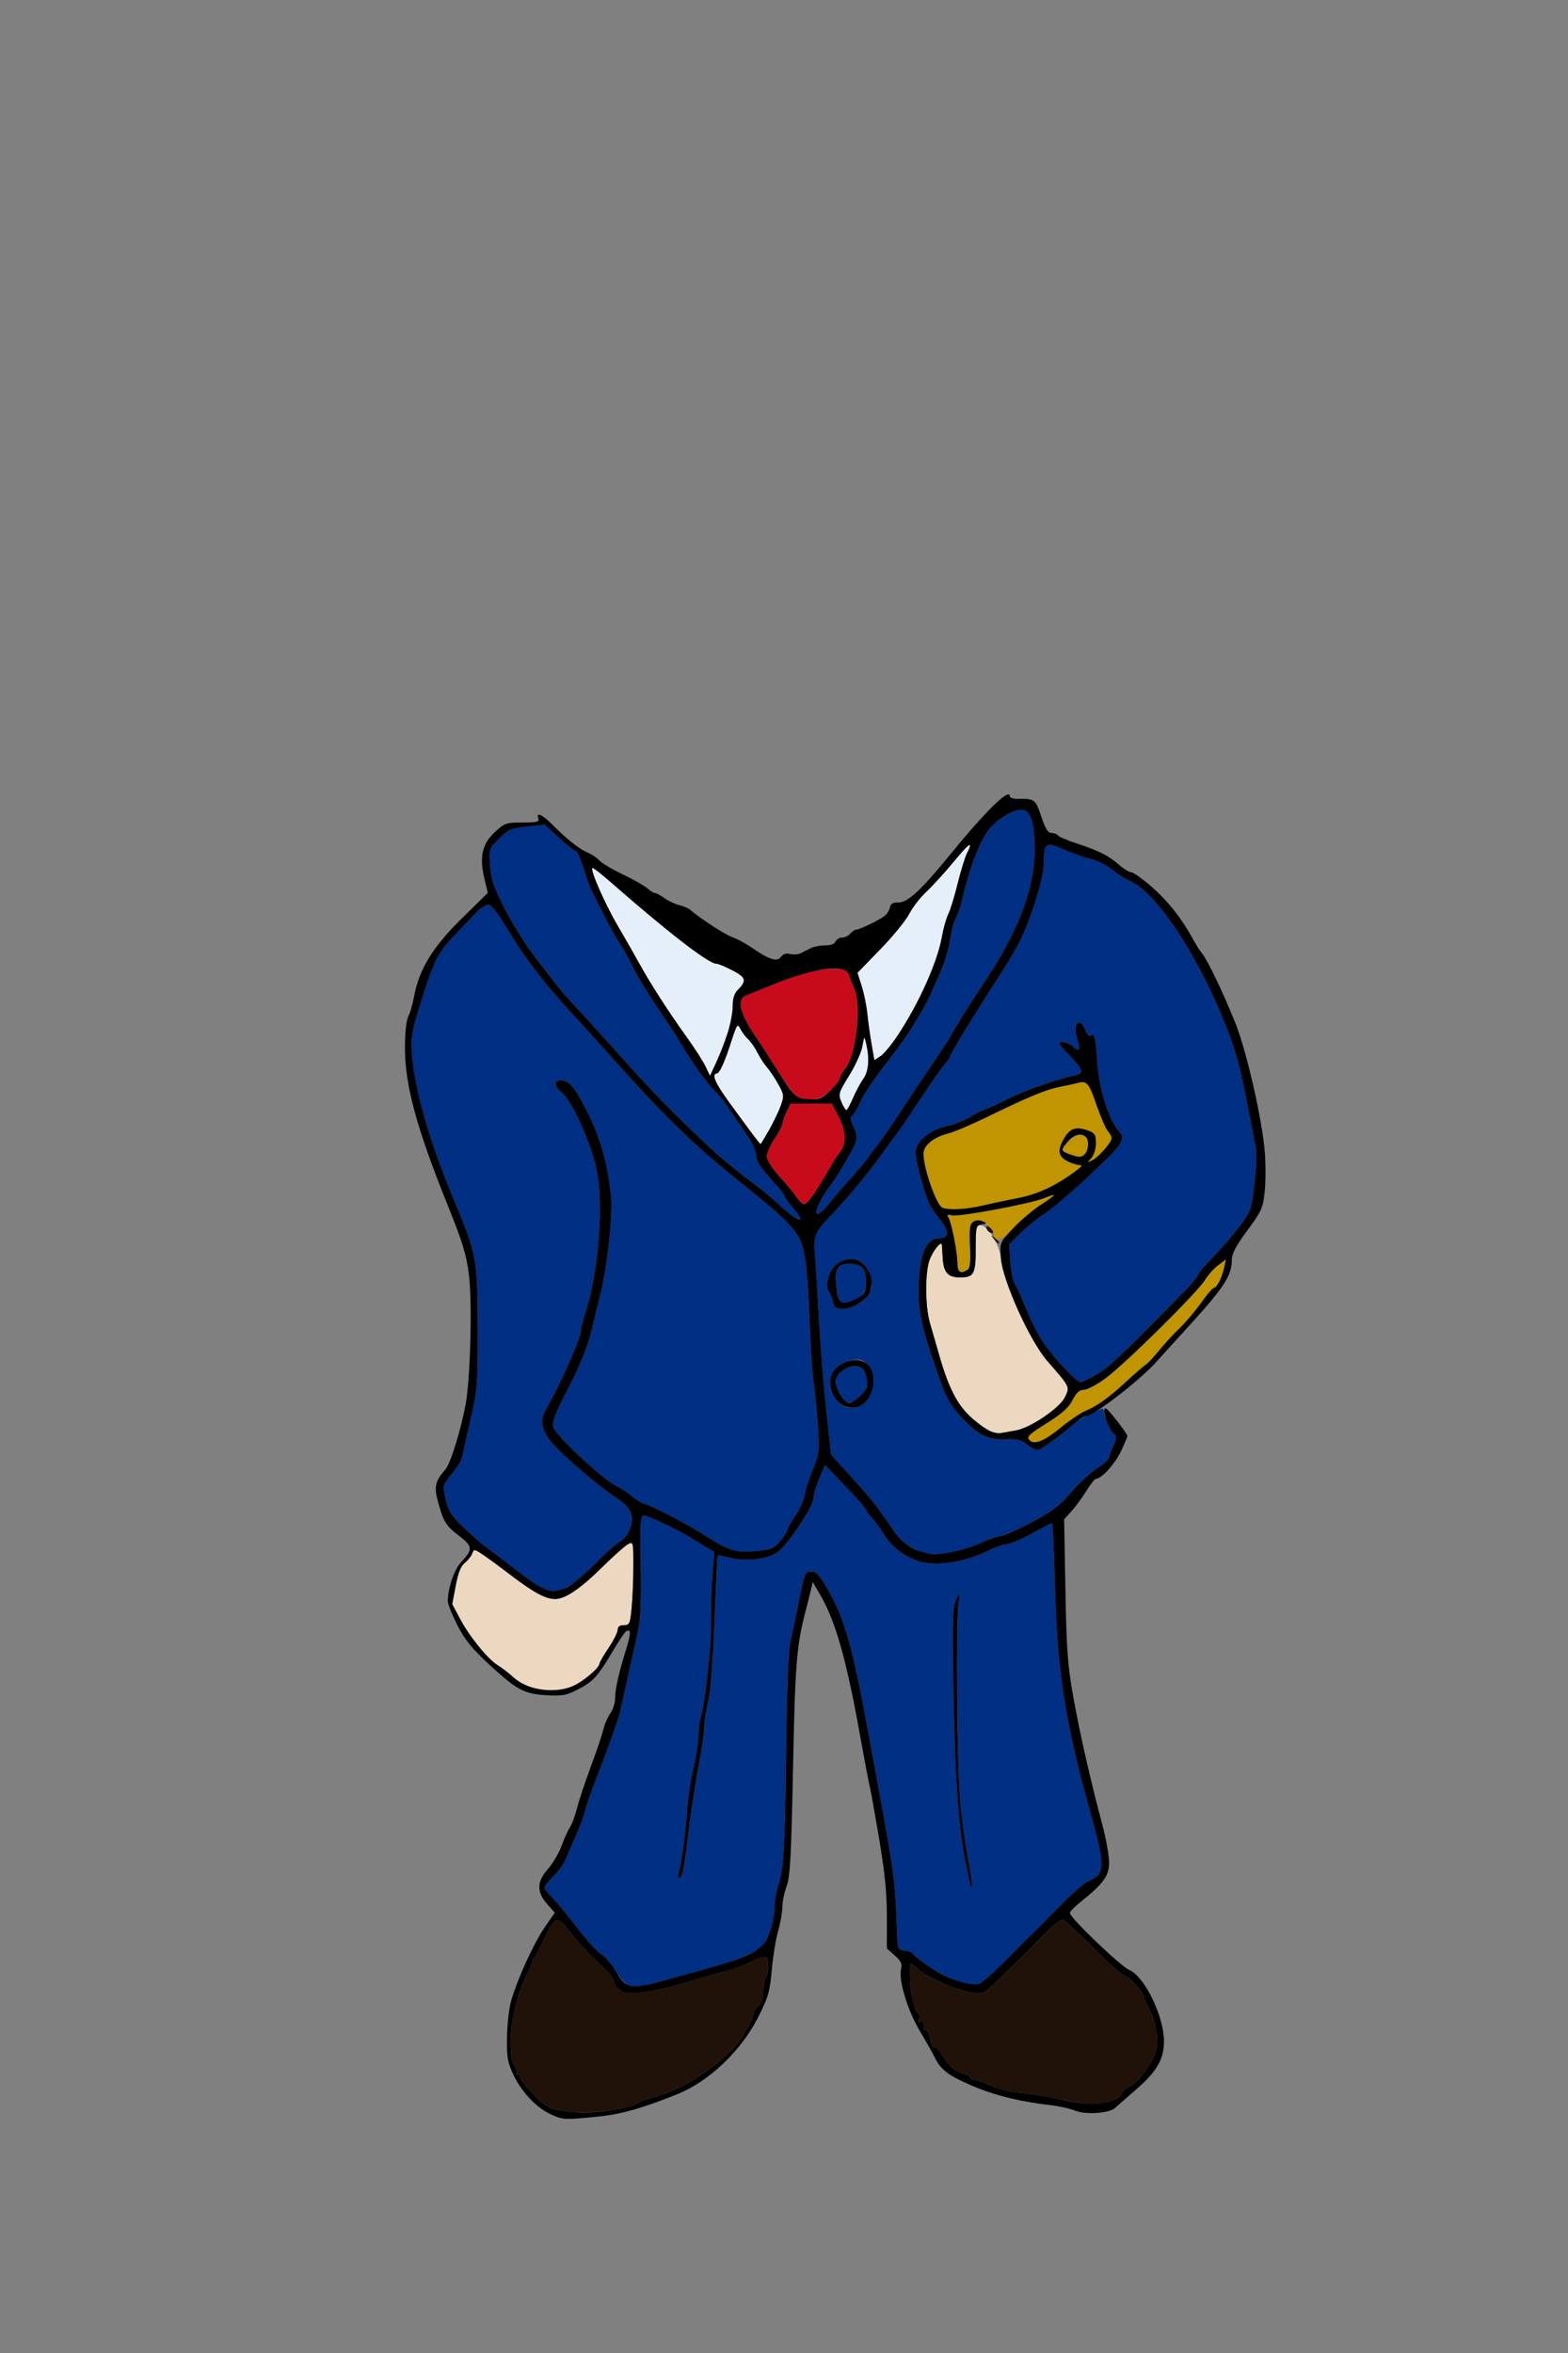 <?xml version="1.0" encoding="UTF-8" standalone="no"?>
<!-- Created with Inkscape (http://www.inkscape.org/) -->

<svg
   version="1.1"
   id="svg4220"
   width="192"
   height="288"
   viewBox="0 0 192 288"
   xmlns="http://www.w3.org/2000/svg"
   xmlns:svg="http://www.w3.org/2000/svg">
  <rect x="0" y="0" width="192" height="288" fill="#808080" stroke="none"/>
  <defs
     id="defs4224" />
  <g
     id="g4226"
     transform="translate(3.523,1.646)">
    <g
       id="g4230"
       transform="translate(2.354,2.708)">
      <path
         style="fill:#e5eff9;stroke-width:0.32"
         d="M 86.044,134.16 C 82.609,129.528 81.6,128.03 81.6,127.561 c 0,-0.286 0.121,-0.521 0.269,-0.521 0.359,0 0.951,-1.293 1.818,-3.972 0.686,-2.119 0.733,-2.179 1.125,-1.44 0.225,0.425 0.653,0.988 0.952,1.252 0.298,0.264 0.797,0.984 1.107,1.6 0.311,0.616 0.825,1.408 1.144,1.76 0.318,0.352 0.936,1.272 1.373,2.044 0.748,1.322 0.768,1.478 0.343,2.682 -0.393,1.115 -2.293,4.714 -2.487,4.714 -0.039,0 -0.578,-0.684 -1.198,-1.52 z m 11.104,-3.641 c -0.399,-0.948 -0.349,-1.118 0.952,-3.227 0.755,-1.225 1.482,-2.826 1.615,-3.559 0.242,-1.327 0.244,-1.329 0.466,-0.373 0.433,1.864 0.313,3.401 -0.337,4.314 -0.35,0.491 -0.92,1.557 -1.269,2.369 -0.348,0.812 -0.717,1.477 -0.82,1.477 -0.103,0 -0.376,-0.45 -0.608,-1.001 z m -16.637,-4.348 c -0.303,-0.636 -1.339,-2.249 -2.302,-3.584 -2.15,-2.982 -4.512,-6.647 -5.793,-8.987 -0.529,-0.968 -1.722,-3.056 -2.651,-4.64 -1.574,-2.685 -3.385,-6.808 -3.11,-7.082 0.067,-0.067 0.972,0.625 2.013,1.536 7.241,6.342 12.211,10.187 13.169,10.187 0.228,0 1.123,0.371 1.989,0.824 1.67,0.873 1.766,1.263 0.598,2.432 -0.386,0.386 -0.584,1.055 -0.584,1.972 0,1.5 -0.811,4.257 -2.019,6.864 l -0.758,1.636 z m 20.332,-2.745 c -0.189,-1.092 -0.424,-2.777 -0.523,-3.745 -0.099,-0.968 -0.41,-2.481 -0.69,-3.363 l -0.51,-1.603 2.795,-2.877 c 1.537,-1.582 3.125,-3.525 3.529,-4.317 0.404,-0.792 1.36,-2.027 2.125,-2.743 0.765,-0.717 2.243,-2.337 3.284,-3.601 1.939,-2.354 2.512,-2.735 1.69,-1.126 -0.256,0.5 -0.779,2.193 -1.162,3.761 -0.383,1.568 -0.893,3.23 -1.133,3.694 -0.24,0.463 -0.598,1.736 -0.796,2.828 -0.776,4.28 -5.353,13.17 -7.507,14.581 l -0.758,0.497 z"
         id="shirt" />
      <path
         style="fill:#ecd8c1;stroke-width:0.32"
         d="m 59.169,202.187 c -0.633,-0.169 -1.605,-0.722 -2.16,-1.229 -0.555,-0.507 -1.405,-1.163 -1.889,-1.457 -1.239,-0.753 -3.476,-3.487 -4.637,-5.667 l -0.984,-1.846 0.425,-2.254 c 0.296,-1.57 0.632,-2.418 1.107,-2.794 0.375,-0.297 0.783,-0.805 0.906,-1.129 0.218,-0.572 0.251,-0.572 1.14,0 0.504,0.324 2.123,1.509 3.599,2.634 2.772,2.112 4.26,2.915 5.406,2.915 1.235,0 3.048,-1.212 5.665,-3.788 1.434,-1.411 2.906,-2.726 3.27,-2.921 0.648,-0.347 0.662,-0.289 0.66,2.617 -0.001,1.634 -0.094,3.943 -0.206,5.131 -0.189,1.998 -0.261,2.16 -0.958,2.16 -0.507,0 -0.754,0.185 -0.754,0.564 0,0.31 -0.504,1.313 -1.12,2.227 -0.616,0.915 -1.12,1.785 -1.12,1.933 0,0.519 -2.091,2.262 -3.319,2.766 -1.361,0.559 -3.254,0.61 -5.032,0.136 z m 56.428,-31.262 c -0.397,-0.113 -1.462,-0.843 -2.366,-1.622 -1.814,-1.565 -2.899,-3.614 -4.078,-7.702 -0.381,-1.32 -0.904,-3.133 -1.163,-4.028 -0.563,-1.946 -0.615,-5.816 -0.102,-7.53 0.343,-1.143 1.529,-2.665 1.568,-2.012 0.01,0.159 0.054,0.89 0.1,1.624 0.108,1.747 0.643,2.345 2.098,2.345 1.732,0 1.945,-0.393 1.945,-3.584 0,-2.473 0.068,-2.815 0.56,-2.804 0.94,0.02 2.429,2.505 2.537,4.232 0.154,2.459 3.625,10.042 5.667,12.381 2.804,3.212 2.775,3.153 2.177,4.408 -0.644,1.351 -4.247,3.794 -6.043,4.098 -0.67,0.113 -1.434,0.249 -1.698,0.302 -0.264,0.053 -0.805,0.005 -1.203,-0.108 z"
         id="skin" />
      <path
         style="fill:#c19501;stroke-width:0.32"
         d="m 120.213,171.947 c -0.437,-0.437 -0.157,-0.716 2.194,-2.181 1.762,-1.098 2.579,-1.836 3.046,-2.753 0.461,-0.904 0.842,-1.253 1.369,-1.253 0.401,0 1.586,-0.623 2.633,-1.386 2.35,-1.71 11.278,-10.523 12.216,-12.059 0.378,-0.619 1.111,-1.438 1.63,-1.822 l 0.943,-0.697 -0.232,1.029 c -0.281,1.248 -0.899,2.454 -1.257,2.454 -0.144,0 -0.85,0.828 -1.568,1.84 -0.718,1.012 -1.91,2.416 -2.649,3.12 -0.738,0.704 -1.864,1.928 -2.5,2.72 -0.637,0.792 -1.374,1.574 -1.638,1.738 -0.264,0.164 -1.272,1.034 -2.24,1.933 -2.194,2.039 -3.688,3.122 -5.082,3.685 -0.595,0.24 -2.018,1.203 -3.161,2.14 -1.895,1.553 -3.14,2.054 -3.704,1.49 z M 111.349,150.16 c -0.013,-1.371 -0.72,-4.891 -1.109,-5.52 -0.195,-0.316 -0.083,-0.375 0.45,-0.235 0.843,0.221 9.716,-1.445 11.363,-2.133 0.63,-0.263 1.146,-0.419 1.146,-0.345 0,0.074 -0.756,0.62 -1.68,1.215 -0.924,0.595 -2.379,1.833 -3.233,2.751 -1.472,1.583 -2.447,1.939 -2.447,0.893 0,-0.579 -1.353,-1.826 -1.981,-1.826 -1.014,0 -1.259,0.804 -1.027,3.364 0.176,1.941 0.129,2.52 -0.224,2.743 -0.891,0.564 -1.247,0.308 -1.258,-0.907 z m -1.826,-6.691 c -0.737,-0.298 -2.323,-4.815 -2.323,-6.615 0,-1.006 1.225,-2.014 3.002,-2.47 0.725,-0.186 2.758,-1.039 4.518,-1.895 5.473,-2.663 7.487,-3.491 9.313,-3.828 0.97,-0.179 1.901,-0.411 2.069,-0.514 0.729,-0.451 1.516,0.247 1.919,1.702 0.525,1.897 1.501,4.144 1.909,4.396 0.171,0.106 0.311,0.389 0.311,0.629 0,0.572 -1.482,2.322 -2.355,2.779 -0.663,0.348 -0.667,0.339 -0.125,-0.272 0.318,-0.359 0.56,-1.142 0.56,-1.814 0,-0.975 -0.144,-1.238 -0.821,-1.495 -1.517,-0.577 -2.285,-0.38 -2.993,0.766 -0.932,1.509 -0.854,2.329 0.278,2.914 0.519,0.269 1.187,0.488 1.483,0.488 0.424,0 0.376,0.125 -0.224,0.585 -2.402,1.839 -4.777,2.978 -7.183,3.444 -1.397,0.27 -3.413,0.699 -4.481,0.952 -1.91,0.453 -4.077,0.564 -4.857,0.249 z m 15.609,-6.544 c -1.157,-0.462 -1.166,-0.527 -0.214,-1.521 1.135,-1.185 2.442,-1.052 2.442,0.249 0,0.888 -0.518,1.642 -1.104,1.606 -0.185,-0.011 -0.691,-0.162 -1.124,-0.335 z"
         id="file" />
      <path
         style="fill:#c80b1b;stroke-width:0.32"
         d="m 91.698,142.223 c -0.295,-0.449 -1.247,-1.603 -2.117,-2.563 -0.907,-1.002 -1.581,-2.052 -1.58,-2.463 6.4e-4,-0.394 0.432,-1.365 0.959,-2.157 0.526,-0.792 0.958,-1.615 0.959,-1.829 6.4e-4,-0.214 0.227,-0.862 0.502,-1.44 L 90.922,130.72 h 2.535 2.535 l 0.804,1.55 c 0.974,1.876 1.025,3.364 0.154,4.471 -0.358,0.455 -0.827,1.158 -1.041,1.563 -1.147,2.161 -2.929,4.736 -3.277,4.736 -0.219,0 -0.639,-0.368 -0.933,-0.817 z M 91.84,130.032 c -0.264,-0.074 -1.344,-1.506 -2.4,-3.183 -1.056,-1.677 -2.238,-3.508 -2.627,-4.069 -2.13,-3.071 -2.555,-4.822 -1.293,-5.315 0.396,-0.155 1.8,-0.721 3.12,-1.258 3.421,-1.393 5.627,-1.967 7.557,-1.967 1.468,0 1.707,0.091 1.887,0.72 0.114,0.396 0.422,1.196 0.685,1.778 0.863,1.91 0.21,7.887 -1.045,9.56 -0.42,0.56 -0.764,1.167 -0.764,1.349 0,0.182 -0.509,0.839 -1.131,1.461 -1.111,1.111 -2.315,1.39 -3.989,0.922 z"
         id="tie" />
      <path
         style="fill:#002f83;stroke-width:0.32"
         d="m 71.149,238.698 c -0.364,-0.135 -1.114,-0.98 -1.667,-1.879 -0.553,-0.899 -1.329,-1.785 -1.724,-1.97 C 67.363,234.665 66.032,233.199 64.8,231.593 c -1.232,-1.606 -2.636,-3.304 -3.12,-3.772 -0.484,-0.468 -0.88,-0.987 -0.88,-1.153 0,-0.166 0.494,-0.782 1.099,-1.367 0.604,-0.586 1.278,-1.514 1.496,-2.063 0.219,-0.549 0.783,-1.862 1.253,-2.918 0.471,-1.056 0.956,-2.352 1.079,-2.88 0.123,-0.528 0.499,-1.68 0.837,-2.56 2.263,-5.901 3.301,-8.805 3.544,-9.92 0.662,-3.03 1.658,-7.514 2.099,-9.44 0.356,-1.556 0.45,-3.633 0.374,-8.24 -0.087,-5.314 -0.035,-6.16 0.38,-6.16 0.455,3.1e-4 4.233,1.788 5.587,2.644 0.345,0.218 1.174,0.723 1.842,1.122 l 1.215,0.726 -0.239,2.954 c -0.131,1.625 -0.202,4.034 -0.156,5.354 0.087,2.528 -0.751,10.474 -1.242,11.764 -0.158,0.417 -0.288,1.407 -0.288,2.2 0,0.793 -0.277,2.62 -0.616,4.059 -0.339,1.439 -0.695,3.769 -0.793,5.177 -0.198,2.868 -0.642,6.249 -1.005,7.648 -0.159,0.613 -0.128,0.858 0.091,0.723 0.371,-0.23 0.496,-0.912 1.203,-6.611 0.273,-2.2 0.781,-5.424 1.128,-7.165 0.347,-1.741 0.637,-3.757 0.643,-4.48 0.006,-0.723 0.228,-2.179 0.493,-3.235 0.305,-1.218 0.592,-4.834 0.783,-9.888 0.166,-4.382 0.35,-8.016 0.408,-8.075 0.059,-0.059 0.6,0.035 1.203,0.208 1.986,0.57 4.75,0.317 6.031,-0.551 1.326,-0.899 4.495,-5.651 4.504,-6.755 0.004,-0.407 0.319,-1.467 0.701,-2.355 l 0.695,-1.615 2.505,2.608 c 1.378,1.435 2.505,2.712 2.505,2.839 0,0.127 0.329,0.589 0.731,1.027 0.402,0.438 1.058,1.331 1.459,1.985 1.033,1.685 2.822,2.978 4.752,3.434 2.034,0.481 5.437,-0.115 7.997,-1.401 0.899,-0.452 1.945,-0.821 2.324,-0.821 0.379,0 1.738,-0.576 3.021,-1.28 1.283,-0.704 2.406,-1.28 2.497,-1.28 0.091,0 0.25,3.276 0.354,7.28 0.279,10.749 1.243,17.018 4.296,27.92 1.924,6.871 1.903,7.757 -0.2,8.628 -0.495,0.205 -2.048,1.552 -3.451,2.992 -1.403,1.441 -2.783,2.836 -3.065,3.1 -0.283,0.264 -1.816,1.795 -3.407,3.401 -1.591,1.607 -3.167,2.993 -3.501,3.08 -0.764,0.2 -3.054,-0.397 -4.524,-1.18 -1.232,-0.656 -3.24,-2.091 -3.571,-2.551 -0.116,-0.161 -0.548,-0.318 -0.96,-0.348 -0.412,-0.03 -0.767,-0.223 -0.789,-0.429 -0.022,-0.205 -0.058,-0.457 -0.08,-0.558 -0.022,-0.102 -0.102,-1.795 -0.177,-3.763 -0.14,-3.668 -0.437,-5.755 -2.125,-14.932 -0.534,-2.904 -1.103,-6 -1.264,-6.88 C 98.534,197.262 97.595,193.913 95.567,190.34 94.49,188.44 94.094,188 93.463,188 c -0.735,0 -0.818,0.201 -1.52,3.68 -0.409,2.024 -0.896,4.347 -1.082,5.161 -0.188,0.821 -0.398,6.454 -0.472,12.64 -0.145,12.254 -0.301,14.96 -0.976,17.01 -0.249,0.754 -0.452,1.921 -0.452,2.592 0,1.236 -0.393,2.778 -1.057,4.147 -0.454,0.936 -2.793,2.14 -5.779,2.976 -9.347,2.616 -10.146,2.798 -10.975,2.491 z m 41.507,-15.528 c -0.346,-1.744 -0.79,-5.042 -0.985,-7.33 -0.377,-4.412 -0.511,-21.841 -0.184,-24 l 0.194,-1.28 -0.489,0.96 c -0.422,0.828 -0.463,2.433 -0.299,11.68 0.189,10.624 0.642,16.638 1.581,20.96 0.268,1.232 0.487,2.3 0.487,2.373 0,0.073 0.073,0.06 0.163,-0.03 0.09,-0.09 -0.12,-1.59 -0.467,-3.333 z M 60.606,190.087 c -0.371,-0.15 -1.856,-1.185 -3.3,-2.3 -1.444,-1.115 -3.085,-2.358 -3.646,-2.761 -0.561,-0.404 -1.819,-1.501 -2.795,-2.438 -1.469,-1.41 -1.843,-1.998 -2.168,-3.403 -0.382,-1.654 -0.368,-1.729 0.516,-2.842 1.259,-1.584 1.421,-1.894 1.682,-3.198 0.126,-0.63 0.568,-2.585 0.982,-4.345 0.68,-2.887 0.752,-3.92 0.739,-10.56 -0.016,-8.444 -0.142,-9.139 -2.769,-15.36 -2.993,-7.088 -4.971,-13.869 -5.273,-18.08 -0.15,-2.089 -0.039,-2.835 0.858,-5.76 0.567,-1.848 1.154,-3.648 1.304,-4 0.151,-0.352 0.487,-1.175 0.748,-1.83 0.261,-0.654 1.167,-1.905 2.014,-2.78 0.847,-0.874 2.069,-2.164 2.716,-2.865 0.677,-0.735 1.418,-1.24 1.747,-1.192 0.341,0.05 1.318,1.341 2.418,3.194 1.924,3.24 4.484,6.573 7.77,10.113 1.062,1.144 3.082,3.376 4.49,4.96 6.241,7.024 10.449,11.154 15.418,15.134 7.581,6.072 8.123,6.705 8.692,10.146 0.174,1.056 0.408,4.475 0.52,7.598 0.111,3.123 0.337,6.501 0.5,7.508 0.164,1.007 0.394,3.313 0.511,5.124 0.198,3.067 0.156,3.431 -0.608,5.292 -0.452,1.099 -0.908,2.522 -1.015,3.161 -0.106,0.64 -0.62,1.792 -1.14,2.56 -0.521,0.768 -0.953,1.541 -0.961,1.717 -0.008,0.176 -0.407,0.791 -0.886,1.366 -0.779,0.936 -1.098,1.067 -3.017,1.245 -2.481,0.23 -3.233,-0.008 -6.399,-2.022 -2.195,-1.397 -6.041,-3.39 -7.327,-3.799 -0.396,-0.126 -1.018,-0.511 -1.384,-0.857 -0.366,-0.346 -1.241,-0.924 -1.945,-1.285 -1.791,-0.918 -7.483,-6.23 -7.73,-7.213 -0.151,-0.603 0.204,-1.589 1.398,-3.882 1.918,-3.683 2.868,-6.039 3.451,-8.558 0.239,-1.031 0.653,-2.739 0.921,-3.795 0.805,-3.177 1.541,-9.752 1.324,-11.84 -0.488,-4.702 -1.444,-7.822 -3.621,-11.821 -0.913,-1.677 -1.426,-2.278 -2.095,-2.457 -1.255,-0.336 -1.489,0.493 -0.385,1.362 1.307,1.028 3.71,6.381 4.362,9.716 0.805,4.12 0.193,12.084 -1.293,16.827 -0.354,1.129 -0.646,2.269 -0.649,2.533 -0.011,0.973 -2.664,6.975 -4.322,9.774 -0.852,1.439 -0.462,2.879 1.252,4.626 1.967,2.005 5.487,4.954 7.371,6.174 1.848,1.197 2.307,2.304 1.629,3.927 -0.241,0.576 -0.774,1.224 -1.185,1.44 -0.411,0.216 -1.808,1.466 -3.105,2.778 -2.95,2.984 -4.488,3.707 -6.317,2.968 z M 107.2,185.696 c -1.853,-0.67 -2.762,-1.35 -3.731,-2.791 -1.92,-2.854 -2.595,-3.711 -5.123,-6.494 l -2.475,-2.726 -0.578,-5.322 C 94.976,165.435 94.562,160.232 94.374,156.8 c -0.188,-3.432 -0.403,-6.888 -0.477,-7.68 -0.193,-2.066 0.01,-2.626 1.539,-4.245 2.423,-2.566 4.526,-5.063 6.228,-7.395 0.915,-1.254 2.037,-2.784 2.493,-3.4 0.456,-0.616 1.776,-2.56 2.932,-4.32 1.157,-1.76 2.375,-3.497 2.707,-3.861 0.332,-0.363 0.604,-0.748 0.604,-0.854 0,-0.284 3.295,-5.698 5.603,-9.205 1.1,-1.672 2.399,-3.832 2.887,-4.8 1.481,-2.939 3.029,-7.891 3.035,-9.704 0.008,-2.557 0.239,-2.721 2.448,-1.73 1.027,0.46 2.494,0.977 3.26,1.149 0.767,0.172 1.956,0.764 2.643,1.317 0.687,0.552 1.716,1.206 2.286,1.453 2.979,1.29 7.734,8.273 11.122,16.336 1.586,3.775 2.251,6.077 3.183,11.02 0.381,2.024 0.819,4.256 0.972,4.96 0.175,0.802 0.134,2.535 -0.11,4.64 -0.382,3.307 -0.413,3.393 -1.978,5.44 -0.874,1.144 -2.346,2.839 -3.271,3.767 -0.925,0.928 -1.681,1.831 -1.681,2.008 0,0.177 -0.828,1.164 -1.84,2.194 -7.566,7.7 -9.068,9.123 -10.519,9.963 -0.901,0.522 -1.805,0.949 -2.007,0.949 -0.52,0 -3.384,-3.055 -4.651,-4.96 -0.585,-0.88 -1.522,-2.747 -2.081,-4.149 -0.56,-1.402 -1.173,-2.736 -1.363,-2.965 -0.19,-0.229 -0.416,-1.399 -0.502,-2.6 l -0.156,-2.184 1.399,-1.388 c 0.77,-0.763 2.047,-1.795 2.839,-2.293 1.374,-0.864 5.206,-4.259 8.201,-7.267 1.371,-1.377 1.687,-2.165 1.109,-2.772 -1.337,-1.403 -2.554,-5.252 -2.776,-8.784 -0.173,-2.748 -0.318,-3.321 -0.772,-3.041 -0.178,0.11 -0.458,-0.155 -0.623,-0.589 -0.719,-1.89 -1.646,-0.992 -1.035,1.002 0.422,1.375 0.269,1.641 -0.528,0.919 -0.554,-0.501 -1.657,-0.738 -1.657,-0.356 0,0.097 0.518,0.709 1.151,1.36 1.766,1.817 1.914,2.249 0.856,2.494 -2.851,0.66 -6.799,2.083 -8.887,3.202 -0.704,0.377 -1.64,0.798 -2.08,0.934 -0.44,0.136 -1.339,0.588 -1.998,1.004 -0.659,0.416 -1.931,0.913 -2.825,1.105 -2.082,0.447 -3.816,1.898 -3.816,3.195 0,1.249 1.236,5.678 1.865,6.681 0.279,0.445 0.838,1.217 1.241,1.714 1.051,1.295 0.974,2.135 -0.195,2.135 -1.527,0 -2.349,1.735 -2.523,5.321 -0.157,3.235 0.216,5.162 2.009,10.387 1.341,3.908 1.714,4.608 3.415,6.404 1.891,1.997 3.13,2.59 5.212,2.494 1.331,-0.062 1.88,0.07 2.577,0.618 0.487,0.383 1.071,0.696 1.298,0.696 0.419,0 2.844,-1.72 4.301,-3.05 0.44,-0.402 1.376,-0.988 2.08,-1.303 0.704,-0.315 1.388,-0.628 1.52,-0.696 0.132,-0.068 0.24,0.112 0.24,0.399 0,0.629 0.919,2.487 1.375,2.781 0.211,0.136 0.138,0.606 -0.205,1.328 -0.292,0.615 -0.531,1.271 -0.531,1.457 0,0.186 -0.684,0.794 -1.52,1.349 -0.836,0.555 -2.272,1.893 -3.19,2.973 -1.348,1.584 -2.284,2.286 -4.856,3.643 -1.752,0.924 -3.48,1.68 -3.84,1.68 -0.36,0 -1.229,0.3 -1.932,0.666 -2.215,1.154 -6.006,1.848 -7.382,1.35 z M 99.993,167.28 c 1.515,-1.316 1.388,-4.215 -0.222,-5.077 -0.904,-0.484 -2.943,0.273 -3.563,1.323 -0.749,1.268 -0.656,2.276 0.319,3.453 1.025,1.237 2.265,1.345 3.467,0.302 z m -2.832,-0.64 c -0.902,-1.431 -0.945,-2.167 -0.175,-2.987 0.709,-0.754 2.012,-1.007 2.724,-0.528 0.192,0.129 0.443,0.715 0.557,1.302 0.175,0.901 0.063,1.212 -0.725,2 -1.12,1.12 -1.773,1.178 -2.381,0.213 z m 2.183,-11.473 c 1.698,-1.002 2.019,-2.758 0.814,-4.45 -0.831,-1.167 -2.362,-1.295 -3.623,-0.303 -0.902,0.709 -1.448,2.619 -0.935,3.27 0.172,0.218 0.407,0.792 0.522,1.276 0.17,0.711 0.389,0.88 1.146,0.88 0.515,0 1.449,-0.303 2.076,-0.673 z m -2.537,-0.586 c -0.117,-0.37 -0.265,-1.309 -0.329,-2.086 -0.136,-1.668 0.377,-2.264 1.853,-2.152 1.421,0.108 1.829,0.592 1.829,2.168 0,1.497 -0.551,2.106 -2.29,2.534 -0.684,0.168 -0.892,0.077 -1.063,-0.464 z m -6.834,-11.09 c -1.109,-1.003 -2.428,-2.127 -2.933,-2.498 -1.91,-1.403 -4.361,-3.371 -5.44,-4.367 -4.526,-4.18 -7.889,-7.62 -12.167,-12.445 -1.316,-1.485 -3.295,-3.662 -4.398,-4.84 -1.103,-1.177 -2.399,-2.657 -2.88,-3.288 -0.481,-0.631 -1.706,-2.226 -2.721,-3.545 -1.016,-1.319 -2.594,-3.861 -3.507,-5.65 -1.369,-2.681 -1.684,-3.612 -1.791,-5.296 -0.128,-2.013 -0.112,-2.061 1.107,-3.278 1.112,-1.11 1.457,-1.258 3.404,-1.466 l 2.167,-0.231 1.779,1.626 c 0.979,0.894 1.906,1.626 2.061,1.626 0.155,0 0.567,0.925 0.916,2.056 0.349,1.131 0.771,2.319 0.938,2.64 0.167,0.321 0.841,1.664 1.497,2.984 0.657,1.32 1.598,3.004 2.092,3.742 0.494,0.738 1.179,1.977 1.522,2.753 0.343,0.776 1.683,2.98 2.978,4.898 1.295,1.918 2.512,3.775 2.706,4.127 1.002,1.824 3.381,5.218 4.15,5.92 0.482,0.44 1.357,1.52 1.945,2.4 0.588,0.88 1.574,2.32 2.192,3.2 0.617,0.88 1.125,1.991 1.127,2.469 0.004,0.801 0.536,1.566 2.805,4.04 0.396,0.432 0.72,0.903 0.72,1.047 0,0.144 0.445,0.769 0.988,1.388 1.683,1.916 0.866,1.908 -1.256,-0.012 z m 4.108,0.509 c 0,-0.486 0.922,-2.266 1.575,-3.04 0.75,-0.889 2.816,-4.364 3.208,-5.394 0.248,-0.653 0.198,-1.118 -0.217,-1.988 -0.394,-0.826 -0.441,-1.198 -0.173,-1.363 0.202,-0.125 0.657,-0.902 1.011,-1.726 0.353,-0.824 1.7,-2.837 2.992,-4.474 1.292,-1.636 2.779,-3.695 3.304,-4.575 0.525,-0.88 1.135,-1.888 1.355,-2.24 0.22,-0.352 0.622,-1.144 0.894,-1.76 0.272,-0.616 0.753,-1.696 1.07,-2.4 0.765,-1.701 1.213,-3.211 1.472,-4.96 0.117,-0.792 0.394,-1.728 0.614,-2.08 0.221,-0.352 0.582,-1.432 0.804,-2.4 0.905,-3.958 2.315,-7.502 3.468,-8.709 1.294,-1.357 2.982,-2.259 3.949,-2.111 1.026,0.157 1.52,2.09 1.405,5.494 -0.152,4.474 -2.134,9.563 -5.967,15.318 -2.017,3.028 -4.183,6.49 -4.385,7.007 -0.057,0.146 -0.821,1.314 -1.697,2.594 -0.876,1.28 -2.301,3.408 -3.167,4.728 -1.944,2.964 -3.566,5.334 -4.003,5.85 -0.182,0.215 -0.678,0.884 -1.103,1.488 -0.425,0.604 -1.483,1.861 -2.351,2.794 -0.868,0.932 -1.922,2.162 -2.343,2.733 -0.855,1.159 -1.712,1.768 -1.712,1.216 z"
         id="suit" />
      <path
         style="fill:#201209;stroke-width:0.32"
         d="m 63.184,254.062 c -0.695,-0.098 -1.622,-0.373 -2.06,-0.612 -0.938,-0.512 -3.4,-3.198 -3.284,-3.584 0.044,-0.147 -0.088,-0.267 -0.293,-0.267 -0.205,0 -0.282,-0.091 -0.171,-0.202 0.111,-0.111 -0.009,-0.503 -0.267,-0.871 -0.992,-1.416 -0.378,-7.181 1.088,-10.214 0.53,-1.096 1.008,-2.209 1.063,-2.473 0.055,-0.264 0.187,-0.552 0.294,-0.64 0.107,-0.088 0.508,-0.808 0.89,-1.6 1.787,-3.7 1.768,-3.694 3.715,-1.221 0.704,0.894 1.784,2.11 2.4,2.702 2.334,2.244 2.587,2.537 2.756,3.198 0.095,0.373 0.528,0.869 0.961,1.1 0.991,0.53 4.161,0.05 8.523,-1.291 1.629,-0.501 3.465,-1.012 4.081,-1.136 0.616,-0.124 1.84,-0.559 2.72,-0.968 2.415,-1.121 2.556,-1.112 2.586,0.175 0.014,0.616 -0.113,1.302 -0.284,1.525 -0.17,0.223 -0.31,0.974 -0.31,1.67 0,0.827 -0.206,1.451 -0.596,1.804 -0.328,0.297 -0.596,0.728 -0.596,0.959 0,0.653 -1.607,3.391 -2.529,4.309 -3.063,3.051 -6.628,5.165 -10.2,6.049 -0.577,0.143 -1.225,0.398 -1.44,0.567 -1.053,0.829 -6.24,1.412 -9.046,1.018 z M 126.72,253.071 c -0.968,-0.136 -2.541,-0.413 -3.496,-0.615 -0.955,-0.202 -2.179,-0.415 -2.72,-0.472 -2.802,-0.299 -3.981,-0.556 -5.165,-1.122 -0.716,-0.342 -1.544,-0.622 -1.84,-0.622 -0.296,0 -0.539,-0.133 -0.539,-0.295 0,-0.162 -0.414,-0.385 -0.92,-0.497 -0.947,-0.208 -1.752,-0.948 -2.715,-2.499 -0.304,-0.49 -0.675,-0.815 -0.824,-0.723 -0.149,0.092 -0.365,-0.335 -0.48,-0.95 -0.115,-0.614 -0.347,-1.117 -0.515,-1.117 -0.168,0 -0.288,-0.108 -0.268,-0.24 0.107,-0.676 -0.077,-1.054 -0.412,-0.846 -0.25,0.155 -0.308,0.058 -0.174,-0.291 0.11,-0.287 0.067,-0.605 -0.097,-0.706 -0.426,-0.263 -0.95,-2.392 -0.993,-4.033 -0.058,-2.22 -0.031,-2.318 0.489,-1.798 1.816,1.816 7.397,3.918 8.591,3.236 0.561,-0.321 4.223,-3.855 7.227,-6.976 1.156,-1.201 2.188,-2.019 2.4,-1.901 0.433,0.241 2.396,2.08 4.961,4.65 0.996,0.998 2.261,2.037 2.812,2.308 0.825,0.407 2.231,2.133 2.246,2.758 0.002,0.088 0.204,0.52 0.449,0.96 0.76,1.365 1.233,3.622 1.041,4.96 -0.215,1.492 -2.076,4.156 -3.378,4.837 -0.484,0.253 -0.88,0.595 -0.88,0.76 0,0.355 -1.031,0.943 -2.205,1.257 -0.459,0.123 -1.627,0.113 -2.595,-0.023 z M 115.799,147.28 c -0.398,-0.508 -0.387,-0.519 0.121,-0.121 0.533,0.418 0.703,0.681 0.439,0.681 -0.066,0 -0.318,-0.252 -0.56,-0.56 z m -0.772,-1.061 c -0.344,-0.557 0.048,-0.675 0.487,-0.146 0.252,0.304 0.277,0.488 0.065,0.488 -0.187,0 -0.435,-0.154 -0.551,-0.341 z"
         id="shoes" />
      <path
         style="fill:#000000;stroke-width:0.32"
         d="m 61.574,254.433 c -1.767,-0.802 -3.57,-2.706 -4.579,-4.833 -0.724,-1.526 -0.829,-2.143 -0.79,-4.64 0.025,-1.584 0.26,-3.6 0.522,-4.48 0.827,-2.772 2.745,-6.97 4.06,-8.884 l 1.266,-1.844 -0.947,-1.078 c -1.29,-1.469 -1.257,-2.721 0.114,-4.273 0.584,-0.66 1.327,-1.921 1.652,-2.801 0.325,-0.88 0.794,-1.916 1.043,-2.301 0.249,-0.386 0.645,-1.466 0.881,-2.4 0.235,-0.934 1.003,-3.239 1.706,-5.121 0.703,-1.882 1.381,-3.898 1.507,-4.48 0.126,-0.582 0.499,-1.44 0.829,-1.907 0.33,-0.467 0.6,-1.293 0.6,-1.835 0,-1.127 0.451,-3.138 1.358,-6.056 0.609,-1.961 0.605,-2.562 -0.016,-2.178 -0.165,0.102 -0.921,1.233 -1.679,2.512 -1.796,3.032 -2.383,3.666 -4.287,4.636 -1.382,0.703 -1.882,0.787 -3.913,0.657 -2.705,-0.174 -3.581,-0.673 -7.344,-4.187 -1.714,-1.6 -2.636,-2.783 -3.467,-4.443 C 49.469,193.252 48.96,191.972 48.96,191.653 c 0,-1.607 0.764,-3.878 1.609,-4.782 1.491,-1.596 1.459,-1.956 -0.292,-3.292 -1.587,-1.21 -1.913,-1.766 -2.597,-4.422 -0.408,-1.585 -0.215,-2.307 0.972,-3.637 0.616,-0.69 1.925,-4.895 2.492,-8 0.58,-3.182 0.817,-12.454 0.403,-15.81 -0.307,-2.486 -0.766,-3.99 -2.641,-8.64 -3.794,-9.411 -5.211,-14.653 -5.198,-19.23 0.005,-1.783 0.171,-3.337 0.402,-3.759 0.216,-0.395 0.541,-1.522 0.723,-2.503 0.609,-3.293 2.297,-6.048 5.828,-9.513 l 3.195,-3.135 -0.413,-1.721 c -0.639,-2.662 -0.289,-4.256 1.246,-5.688 1.22,-1.138 1.398,-1.201 3.414,-1.201 1.759,0 2.095,-0.083 1.942,-0.48 -0.328,-0.853 0.48,-0.511 1.696,0.72 1.778,1.8 3.266,2.978 4.366,3.455 0.542,0.235 1.188,0.672 1.437,0.971 0.248,0.299 1.533,1.061 2.855,1.692 1.322,0.632 2.683,1.404 3.024,1.715 0.341,0.311 0.751,0.566 0.911,0.566 0.16,0 0.681,0.278 1.159,0.619 0.478,0.34 1.287,0.724 1.799,0.852 0.511,0.128 1.079,0.359 1.26,0.512 1.411,1.188 4.357,3.108 5.207,3.393 0.57,0.191 1.675,0.788 2.456,1.325 2.127,1.464 3.06,1.753 3.54,1.097 0.259,-0.354 0.64,-0.472 1.117,-0.347 0.399,0.104 0.996,0.055 1.328,-0.11 0.332,-0.165 0.889,-0.444 1.239,-0.62 0.35,-0.176 1.126,-0.32 1.726,-0.32 0.674,0 1.16,-0.183 1.274,-0.48 0.101,-0.264 0.459,-0.48 0.795,-0.48 0.336,0 0.79,-0.216 1.009,-0.48 0.219,-0.264 0.533,-0.48 0.697,-0.48 0.411,0 2.867,-1.179 3.506,-1.683 0.287,-0.227 0.579,-0.697 0.649,-1.045 0.093,-0.465 0.377,-0.627 1.077,-0.612 1.09,0.023 2.759,-1.525 6.231,-5.777 4.445,-5.444 7.36,-8.301 7.36,-7.213 0,0.182 0.468,0.324 1.04,0.316 2.029,-0.027 2.116,0.039 2.818,2.148 0.506,1.52 0.823,2.027 1.269,2.027 0.327,0 0.677,0.133 0.777,0.295 0.1,0.162 1.153,0.614 2.339,1.004 2.738,0.899 3.816,1.443 5.128,2.586 0.578,0.504 1.253,0.916 1.5,0.916 0.247,0 1.358,0.789 2.469,1.753 2.003,1.738 3.75,3.94 5.083,6.407 0.38,0.704 0.888,1.504 1.129,1.779 0.635,0.725 2.729,5.112 4.116,8.621 1.382,3.5 3.27,11.828 3.572,15.762 0.114,1.479 0.104,3.654 -0.023,4.832 -0.21,1.958 -0.392,2.361 -2.123,4.696 -1.332,1.796 -1.894,2.841 -1.894,3.523 0,2.07 -0.92,3.442 -6.08,9.072 -1.32,1.44 -2.711,2.973 -3.09,3.407 -1.939,2.214 -7.736,6.705 -8.658,6.707 -0.214,6.4e-4 -0.862,0.411 -1.44,0.912 -1.936,1.679 -4.136,3.249 -4.552,3.249 -0.227,0 -0.811,-0.313 -1.298,-0.696 -0.697,-0.548 -1.246,-0.68 -2.577,-0.618 -2.082,0.097 -3.321,-0.496 -5.212,-2.494 -1.701,-1.796 -2.074,-2.496 -3.415,-6.404 -1.793,-5.225 -2.165,-7.152 -2.009,-10.387 0.174,-3.586 0.996,-5.321 2.523,-5.321 1.169,0 1.245,-0.84 0.195,-2.135 -0.404,-0.497 -0.962,-1.269 -1.241,-1.714 -0.629,-1.003 -1.865,-5.432 -1.865,-6.681 0,-1.296 1.734,-2.748 3.816,-3.195 0.895,-0.192 2.166,-0.689 2.825,-1.105 0.659,-0.416 1.558,-0.868 1.998,-1.004 0.44,-0.136 1.376,-0.557 2.08,-0.934 2.088,-1.119 6.036,-2.541 8.887,-3.202 1.058,-0.245 0.91,-0.677 -0.856,-2.494 -0.633,-0.651 -1.151,-1.263 -1.151,-1.36 0,-0.382 1.103,-0.146 1.657,0.356 0.797,0.722 0.95,0.456 0.528,-0.919 -0.612,-1.993 0.316,-2.891 1.035,-1.002 0.165,0.433 0.445,0.698 0.623,0.589 0.454,-0.28 0.599,0.293 0.772,3.041 0.222,3.532 1.439,7.381 2.776,8.784 0.578,0.606 0.263,1.394 -1.109,2.772 -2.996,3.008 -6.827,6.403 -8.201,7.267 -0.792,0.498 -2.07,1.529 -2.839,2.293 l -1.399,1.388 0.156,2.184 c 0.086,1.201 0.312,2.371 0.502,2.6 0.19,0.229 0.803,1.563 1.363,2.965 0.56,1.402 1.496,3.269 2.081,4.149 1.266,1.905 4.131,4.96 4.651,4.96 0.203,0 1.106,-0.427 2.007,-0.949 1.451,-0.84 2.953,-2.263 10.519,-9.963 1.012,-1.03 1.84,-2.017 1.84,-2.194 0,-0.177 0.756,-1.08 1.681,-2.008 0.925,-0.928 2.396,-2.623 3.271,-3.767 1.565,-2.047 1.596,-2.133 1.978,-5.44 0.243,-2.105 0.284,-3.838 0.11,-4.64 -0.153,-0.704 -0.591,-2.936 -0.972,-4.96 -0.932,-4.943 -1.596,-7.245 -3.183,-11.02 -3.388,-8.063 -8.142,-15.046 -11.122,-16.336 -0.57,-0.247 -1.599,-0.901 -2.286,-1.453 -0.687,-0.552 -1.877,-1.145 -2.643,-1.317 -0.767,-0.172 -2.234,-0.689 -3.26,-1.149 -2.21,-0.991 -2.441,-0.827 -2.448,1.73 -0.005,1.814 -1.554,6.765 -3.035,9.704 -0.488,0.968 -1.787,3.128 -2.887,4.8 -2.308,3.507 -5.603,8.921 -5.603,9.205 0,0.107 -0.272,0.491 -0.604,0.854 -0.332,0.363 -1.55,2.101 -2.707,3.861 -1.157,1.76 -2.476,3.704 -2.932,4.32 -0.456,0.616 -1.578,2.146 -2.493,3.4 -1.702,2.332 -3.805,4.829 -6.228,7.395 -1.529,1.619 -1.732,2.179 -1.539,4.245 0.074,0.792 0.288,4.248 0.477,7.68 0.188,3.432 0.602,8.635 0.92,11.562 l 0.578,5.322 2.475,2.726 c 2.527,2.784 3.203,3.641 5.123,6.494 1.099,1.634 2.419,2.513 4.355,2.9 1.315,0.263 4.594,-0.425 6.523,-1.368 0.85,-0.416 1.833,-0.756 2.184,-0.756 0.351,0 2.071,-0.756 3.823,-1.68 2.572,-1.356 3.508,-2.058 4.856,-3.643 0.919,-1.079 2.354,-2.417 3.19,-2.973 0.836,-0.555 1.52,-1.162 1.52,-1.349 0,-0.186 0.239,-0.842 0.531,-1.457 0.343,-0.723 0.415,-1.193 0.205,-1.328 -0.817,-0.527 -1.823,-3.472 -1.092,-3.197 0.331,0.125 2.597,3.055 2.597,3.359 0,0.114 -0.357,0.961 -0.793,1.883 -0.723,1.528 -2.378,3.345 -3.046,3.345 -0.149,0 -0.678,0.663 -1.175,1.474 -0.498,0.811 -1.316,1.927 -1.817,2.48 l -0.912,1.006 0.159,8.64 c 0.136,7.429 0.274,9.279 0.982,13.197 0.831,4.599 2.013,9.792 3.535,15.527 0.456,1.718 0.828,3.806 0.828,4.64 -0.002,1.649 -0.661,2.562 -3.476,4.814 -0.727,0.582 -1.322,1.2 -1.322,1.373 0,0.57 6.236,6.543 7.285,6.977 1.848,0.765 4.235,5.667 4.235,8.696 0,2.223 -0.863,3.72 -3.423,5.937 -1.193,1.033 -2.351,2.048 -2.573,2.256 -0.692,0.647 -3.633,0.842 -4.884,0.324 -0.616,-0.255 -1.984,-0.561 -3.04,-0.681 -3.635,-0.411 -6.727,-1.169 -9.44,-2.314 -2.963,-1.25 -3.968,-1.995 -4.68,-3.467 -0.255,-0.528 -1.094,-2.017 -1.865,-3.309 -1.494,-2.506 -2.62,-6.233 -2.285,-7.565 0.156,-0.62 -0.011,-0.98 -0.765,-1.652 L 102.72,234.134 v -3.913 c 0,-2.877 -0.256,-5.425 -0.966,-9.627 -0.531,-3.143 -1.033,-5.931 -1.115,-6.195 -0.082,-0.264 -0.642,-3.216 -1.245,-6.56 -1.667,-9.255 -2.976,-13.818 -4.908,-17.116 l -0.845,-1.443 -0.263,1.119 c -0.145,0.616 -0.397,1.623 -0.559,2.239 -1.154,4.363 -1.332,6.526 -1.59,19.384 -0.218,10.861 -0.352,13.335 -0.785,14.497 -0.287,0.77 -0.524,1.922 -0.526,2.56 -0.002,0.638 -0.234,1.952 -0.516,2.92 -0.282,0.968 -0.63,3.108 -0.773,4.755 -0.228,2.615 -0.436,3.343 -1.644,5.743 -2.074,4.121 -6.002,7.883 -9.863,9.445 -4.32,1.748 -6.989,2.5 -9.872,2.78 -4.097,0.399 -4.165,0.395 -5.674,-0.29 z m 7.176,-0.468 c 1.858,-0.26 3.038,-0.572 3.481,-0.921 0.215,-0.169 0.863,-0.424 1.44,-0.567 3.572,-0.884 7.137,-2.999 10.2,-6.049 0.922,-0.918 2.529,-3.656 2.529,-4.309 0,-0.23 0.268,-0.662 0.596,-0.959 0.39,-0.353 0.596,-0.977 0.596,-1.804 0,-0.695 0.139,-1.447 0.31,-1.67 0.17,-0.223 0.298,-0.909 0.284,-1.525 -0.03,-1.287 -0.171,-1.297 -2.586,-0.175 -0.88,0.409 -2.104,0.844 -2.72,0.968 -0.616,0.124 -2.452,0.635 -4.081,1.136 -4.361,1.341 -7.532,1.822 -8.523,1.291 -0.433,-0.232 -0.865,-0.727 -0.961,-1.1 -0.169,-0.661 -0.421,-0.954 -2.756,-3.198 -0.616,-0.592 -1.696,-1.808 -2.4,-2.702 -1.947,-2.472 -1.928,-2.478 -3.715,1.221 -0.383,0.792 -0.783,1.512 -0.89,1.6 -0.107,0.088 -0.24,0.376 -0.294,0.64 -0.055,0.264 -0.533,1.377 -1.063,2.473 -1.466,3.032 -2.08,8.797 -1.088,10.214 0.258,0.368 0.378,0.76 0.267,0.871 -0.111,0.111 -0.034,0.202 0.171,0.202 0.205,0 0.337,0.12 0.293,0.267 -0.116,0.386 2.346,3.072 3.284,3.584 1.379,0.752 4.444,0.959 7.625,0.514 z m 62.085,-1.461 c 0.377,-0.202 0.685,-0.502 0.685,-0.667 0,-0.165 0.396,-0.507 0.88,-0.76 1.302,-0.68 3.163,-3.345 3.378,-4.837 0.192,-1.338 -0.281,-3.595 -1.041,-4.96 -0.245,-0.44 -0.447,-0.872 -0.449,-0.96 -0.015,-0.624 -1.422,-2.351 -2.246,-2.758 -0.551,-0.272 -1.816,-1.311 -2.812,-2.308 -2.565,-2.57 -4.528,-4.41 -4.961,-4.65 -0.212,-0.118 -1.244,0.7 -2.4,1.901 -3.005,3.121 -6.666,6.656 -7.227,6.976 -1.194,0.682 -6.775,-1.421 -8.591,-3.236 -0.52,-0.52 -0.547,-0.421 -0.489,1.798 0.043,1.641 0.567,3.77 0.993,4.033 0.164,0.101 0.207,0.419 0.097,0.706 -0.134,0.349 -0.076,0.446 0.174,0.291 0.335,-0.207 0.519,0.17 0.412,0.846 -0.021,0.132 0.1,0.24 0.268,0.24 0.168,0 0.4,0.503 0.515,1.117 0.115,0.614 0.331,1.042 0.48,0.95 0.149,-0.092 0.52,0.233 0.824,0.723 0.964,1.551 1.768,2.291 2.715,2.499 0.506,0.111 0.92,0.335 0.92,0.497 0,0.162 0.243,0.295 0.539,0.295 0.296,0 1.124,0.28 1.84,0.622 1.183,0.566 2.363,0.822 5.165,1.122 0.541,0.058 1.765,0.27 2.72,0.472 4.423,0.936 5.934,0.945 7.612,0.048 z M 76.96,237.635 c 6.535,-1.791 7.517,-2.103 9.014,-2.861 0.861,-0.436 1.729,-1.131 1.929,-1.544 0.664,-1.368 1.057,-2.911 1.057,-4.147 0,-0.672 0.203,-1.838 0.452,-2.592 0.676,-2.05 0.831,-4.756 0.976,-17.01 0.073,-6.186 0.284,-11.819 0.472,-12.64 0.187,-0.815 0.674,-3.137 1.082,-5.161 0.703,-3.479 0.785,-3.68 1.52,-3.68 0.631,0 1.027,0.44 2.105,2.34 2.027,3.573 2.966,6.923 4.906,17.5 0.161,0.88 0.73,3.976 1.264,6.88 1.688,9.177 1.985,11.264 2.125,14.932 0.075,1.968 0.155,3.661 0.177,3.763 0.022,0.102 0.058,0.353 0.08,0.558 0.022,0.205 0.377,0.398 0.789,0.429 0.412,0.03 0.844,0.187 0.96,0.348 0.331,0.461 2.339,1.895 3.571,2.551 1.469,0.782 3.759,1.38 4.524,1.18 0.334,-0.087 1.91,-1.474 3.501,-3.08 1.591,-1.607 3.125,-3.137 3.407,-3.401 0.283,-0.264 1.662,-1.659 3.065,-3.1 1.403,-1.441 2.956,-2.787 3.451,-2.992 2.104,-0.871 2.124,-1.757 0.2,-8.628 -3.052,-10.902 -4.017,-17.171 -4.296,-27.92 -0.104,-4.004 -0.263,-7.28 -0.354,-7.28 -0.091,0 -1.215,0.576 -2.497,1.28 -1.283,0.704 -2.642,1.28 -3.021,1.28 -0.379,0 -1.424,0.37 -2.324,0.821 -2.56,1.286 -5.963,1.882 -7.997,1.401 -1.93,-0.456 -3.719,-1.749 -4.752,-3.434 -0.4,-0.653 -1.057,-1.546 -1.459,-1.985 -0.402,-0.438 -0.731,-0.9 -0.731,-1.027 0,-0.127 -1.127,-1.404 -2.505,-2.839 l -2.505,-2.608 -0.695,1.615 c -0.382,0.888 -0.698,1.948 -0.701,2.355 -0.01,1.104 -3.179,5.856 -4.504,6.755 -1.281,0.868 -4.045,1.121 -6.031,0.551 -0.603,-0.173 -1.144,-0.266 -1.203,-0.208 -0.059,0.059 -0.242,3.692 -0.408,8.075 -0.191,5.054 -0.478,8.67 -0.783,9.888 -0.265,1.056 -0.487,2.512 -0.493,3.235 -0.006,0.723 -0.296,2.739 -0.643,4.48 -0.347,1.741 -0.855,4.965 -1.128,7.165 -0.707,5.699 -0.831,6.381 -1.203,6.611 -0.219,0.135 -0.25,-0.11 -0.091,-0.723 0.363,-1.399 0.807,-4.779 1.005,-7.648 0.097,-1.408 0.454,-3.738 0.793,-5.177 0.339,-1.439 0.616,-3.266 0.616,-4.059 0,-0.793 0.13,-1.783 0.288,-2.2 0.491,-1.29 1.329,-9.236 1.242,-11.764 -0.046,-1.32 0.025,-3.729 0.156,-5.354 l 0.239,-2.954 -1.215,-0.726 c -0.668,-0.399 -1.497,-0.904 -1.842,-1.122 -1.354,-0.856 -5.132,-2.643 -5.587,-2.644 -0.415,-2.8e-4 -0.467,0.846 -0.38,6.16 0.076,4.608 -0.019,6.685 -0.374,8.24 -0.44,1.926 -1.437,6.41 -2.099,9.44 -0.244,1.115 -1.281,4.019 -3.544,9.92 -0.338,0.88 -0.714,2.032 -0.837,2.56 -0.123,0.528 -0.608,1.824 -1.079,2.88 -0.471,1.056 -1.035,2.369 -1.253,2.918 -0.219,0.549 -0.892,1.477 -1.496,2.063 -0.604,0.586 -1.099,1.201 -1.099,1.367 0,0.166 0.396,0.685 0.88,1.153 0.484,0.468 1.888,2.165 3.12,3.772 1.232,1.606 2.563,3.072 2.958,3.256 0.395,0.184 1.171,1.071 1.724,1.97 1.5,2.437 1.547,2.442 7.478,0.816 z m 36,-11.102 c 0,-0.073 -0.219,-1.141 -0.487,-2.373 -0.939,-4.322 -1.392,-10.336 -1.581,-20.96 -0.164,-9.247 -0.123,-10.852 0.299,-11.68 l 0.489,-0.96 -0.194,1.28 c -0.327,2.159 -0.193,19.588 0.184,24 0.196,2.288 0.639,5.587 0.985,7.33 0.346,1.744 0.556,3.244 0.467,3.333 -0.09,0.09 -0.163,0.103 -0.163,0.03 z M 64.201,202.051 c 1.228,-0.505 3.319,-2.247 3.319,-2.766 0,-0.148 0.504,-1.018 1.12,-1.933 0.616,-0.915 1.12,-1.917 1.12,-2.227 0,-0.379 0.247,-0.564 0.754,-0.564 0.697,0 0.769,-0.162 0.958,-2.16 0.112,-1.188 0.205,-3.497 0.206,-5.131 0.002,-2.906 -0.012,-2.963 -0.66,-2.617 -0.364,0.195 -1.836,1.509 -3.27,2.921 -2.617,2.575 -4.43,3.788 -5.665,3.788 -1.146,0 -2.634,-0.803 -5.406,-2.915 -1.476,-1.125 -3.095,-2.31 -3.599,-2.634 -0.889,-0.572 -0.922,-0.572 -1.14,0 -0.123,0.324 -0.531,0.832 -0.906,1.129 -0.475,0.376 -0.811,1.223 -1.107,2.794 l -0.425,2.254 0.984,1.846 c 1.161,2.18 3.398,4.914 4.637,5.667 0.484,0.294 1.334,0.95 1.889,1.457 1.689,1.543 4.906,2.032 7.191,1.093 z m -0.709,-12.099 c 0.589,-0.246 2.133,-1.521 3.43,-2.833 1.297,-1.312 2.694,-2.562 3.105,-2.778 0.411,-0.216 0.944,-0.864 1.185,-1.44 0.678,-1.622 0.219,-2.729 -1.629,-3.927 -1.884,-1.221 -5.403,-4.169 -7.371,-6.174 -1.714,-1.747 -2.104,-3.187 -1.252,-4.626 1.658,-2.8 4.312,-8.801 4.322,-9.774 0.003,-0.264 0.295,-1.404 0.649,-2.533 1.487,-4.743 2.099,-12.707 1.293,-16.827 -0.652,-3.335 -3.055,-8.688 -4.362,-9.716 -1.104,-0.869 -0.87,-1.697 0.385,-1.362 0.669,0.179 1.181,0.78 2.095,2.457 2.178,3.999 3.133,7.118 3.621,11.821 0.217,2.088 -0.519,8.663 -1.324,11.84 -0.268,1.056 -0.682,2.764 -0.921,3.795 -0.583,2.519 -1.533,4.875 -3.451,8.558 -1.194,2.292 -1.549,3.279 -1.398,3.882 0.247,0.984 5.939,6.296 7.73,7.213 0.704,0.361 1.579,0.939 1.945,1.285 0.366,0.346 0.988,0.731 1.384,0.857 1.286,0.408 5.132,2.402 7.327,3.799 3.166,2.014 3.919,2.252 6.399,2.022 1.919,-0.178 2.237,-0.309 3.017,-1.245 0.479,-0.575 0.878,-1.19 0.886,-1.366 0.008,-0.176 0.44,-0.949 0.961,-1.717 0.521,-0.768 1.034,-1.92 1.14,-2.56 0.106,-0.64 0.563,-2.062 1.015,-3.161 0.765,-1.861 0.807,-2.225 0.608,-5.292 -0.117,-1.812 -0.347,-4.117 -0.511,-5.124 -0.164,-1.007 -0.389,-4.385 -0.5,-7.508 -0.111,-3.123 -0.345,-6.542 -0.52,-7.598 -0.568,-3.441 -1.111,-4.075 -8.692,-10.146 -4.969,-3.98 -9.177,-8.11 -15.418,-15.134 -1.407,-1.584 -3.428,-3.816 -4.49,-4.96 -3.286,-3.54 -5.847,-6.873 -7.77,-10.113 -1.1,-1.853 -2.077,-3.144 -2.418,-3.194 -0.329,-0.048 -1.07,0.457 -1.747,1.192 -0.646,0.702 -1.869,1.991 -2.716,2.865 -0.847,0.874 -1.754,2.125 -2.014,2.78 -0.261,0.654 -0.597,1.478 -0.748,1.83 -0.151,0.352 -0.738,2.152 -1.304,4 -0.897,2.925 -1.008,3.671 -0.858,5.76 0.302,4.211 2.28,10.992 5.273,18.08 2.627,6.221 2.753,6.916 2.769,15.36 0.013,6.64 -0.059,7.673 -0.739,10.56 -0.414,1.76 -0.856,3.715 -0.982,4.345 -0.261,1.305 -0.423,1.614 -1.682,3.198 -0.884,1.113 -0.898,1.188 -0.516,2.842 0.324,1.405 0.699,1.993 2.168,3.403 0.976,0.937 2.234,2.034 2.795,2.438 0.561,0.404 2.201,1.647 3.646,2.761 3.581,2.765 4.218,2.988 6.187,2.165 z M 123.917,170.456 c 1.143,-0.937 2.565,-1.9 3.161,-2.14 1.394,-0.562 2.888,-1.646 5.082,-3.685 0.968,-0.9 1.976,-1.77 2.24,-1.933 0.264,-0.164 1.001,-0.946 1.638,-1.738 0.637,-0.792 1.762,-2.016 2.5,-2.72 0.738,-0.704 1.93,-2.108 2.649,-3.12 0.718,-1.012 1.424,-1.84 1.568,-1.84 0.358,0 0.976,-1.206 1.257,-2.454 l 0.232,-1.029 -0.943,0.697 c -0.518,0.383 -1.252,1.203 -1.63,1.822 -0.938,1.536 -9.866,10.349 -12.216,12.059 -1.047,0.762 -2.232,1.386 -2.633,1.386 -0.526,0 -0.908,0.349 -1.369,1.253 -0.468,0.917 -1.285,1.655 -3.046,2.753 -2.351,1.465 -2.631,1.744 -2.194,2.181 0.564,0.564 1.809,0.062 3.704,-1.49 z m -5.42,0.274 c 1.796,-0.303 5.399,-2.747 6.043,-4.098 0.598,-1.255 0.627,-1.196 -2.177,-4.408 -2.179,-2.495 -5.491,-9.877 -5.685,-12.669 -0.128,-1.842 -0.126,-1.845 1.517,-3.584 0.905,-0.957 2.401,-2.229 3.325,-2.826 0.924,-0.597 1.68,-1.146 1.68,-1.22 0,-0.074 -0.516,0.082 -1.146,0.345 -1.647,0.688 -10.52,2.354 -11.363,2.133 -0.533,-0.139 -0.646,-0.081 -0.45,0.235 0.389,0.629 1.096,4.149 1.109,5.52 0.011,1.208 0.367,1.471 1.24,0.918 0.318,-0.201 0.401,-0.957 0.32,-2.913 -0.089,-2.161 -0.015,-2.702 0.407,-2.974 0.303,-0.195 0.766,-0.222 1.12,-0.066 0.56,0.248 0.552,0.276 -0.117,0.393 -0.682,0.119 -0.72,0.273 -0.72,2.92 0,3.167 -0.215,3.562 -1.945,3.562 -1.455,0 -1.99,-0.599 -2.098,-2.345 -0.045,-0.734 -0.09,-1.465 -0.1,-1.624 -0.039,-0.653 -1.226,0.868 -1.568,2.012 -0.513,1.713 -0.461,5.584 0.102,7.53 0.259,0.895 0.782,2.708 1.163,4.028 1.178,4.088 2.264,6.138 4.078,7.702 1.643,1.417 2.665,1.912 3.569,1.73 0.264,-0.053 1.028,-0.189 1.698,-0.302 z M 91.228,143.504 C 90.685,142.884 90.24,142.26 90.24,142.116 c 0,-0.144 -0.324,-0.615 -0.72,-1.047 -2.269,-2.474 -2.8,-3.239 -2.805,-4.04 -0.003,-0.478 -0.51,-1.589 -1.127,-2.469 -0.617,-0.88 -1.604,-2.32 -2.192,-3.2 -0.588,-0.88 -1.463,-1.96 -1.945,-2.4 -0.769,-0.702 -3.148,-4.096 -4.15,-5.92 -0.193,-0.352 -1.411,-2.209 -2.706,-4.127 -1.295,-1.918 -2.635,-4.122 -2.978,-4.898 -0.343,-0.776 -1.028,-2.014 -1.522,-2.753 -0.494,-0.738 -1.435,-2.422 -2.092,-3.742 -0.657,-1.32 -1.33,-2.663 -1.497,-2.984 -0.167,-0.321 -0.589,-1.509 -0.938,-2.64 -0.349,-1.131 -0.762,-2.056 -0.916,-2.056 -0.155,0 -1.082,-0.732 -2.061,-1.626 l -1.779,-1.626 -2.167,0.231 c -1.947,0.207 -2.292,0.356 -3.404,1.466 -1.219,1.217 -1.235,1.265 -1.107,3.278 0.107,1.684 0.422,2.615 1.791,5.296 0.913,1.789 2.492,4.332 3.507,5.65 1.016,1.319 2.24,2.914 2.721,3.545 0.481,0.631 1.777,2.111 2.88,3.288 1.103,1.177 3.082,3.355 4.398,4.84 4.278,4.825 7.641,8.265 12.167,12.445 1.079,0.997 3.53,2.965 5.44,4.367 0.504,0.37 1.824,1.494 2.933,2.498 2.122,1.921 2.939,1.929 1.256,0.012 z m 4.564,-0.719 c 0.421,-0.571 1.475,-1.8 2.343,-2.733 0.868,-0.932 1.926,-2.189 2.351,-2.794 0.425,-0.604 0.921,-1.274 1.103,-1.488 0.437,-0.516 2.059,-2.886 4.003,-5.85 0.866,-1.32 2.291,-3.447 3.167,-4.728 0.876,-1.28 1.64,-2.447 1.697,-2.594 0.202,-0.517 2.369,-3.978 4.385,-7.007 3.833,-5.755 5.815,-10.844 5.967,-15.318 0.116,-3.404 -0.379,-5.338 -1.405,-5.494 -0.967,-0.148 -2.655,0.755 -3.949,2.111 -1.153,1.208 -2.563,4.751 -3.468,8.709 -0.221,0.968 -0.583,2.048 -0.804,2.4 -0.221,0.352 -0.497,1.288 -0.614,2.08 -0.259,1.749 -0.707,3.259 -1.472,4.96 -0.317,0.704 -0.798,1.784 -1.07,2.4 -0.272,0.616 -0.674,1.408 -0.894,1.76 -0.22,0.352 -0.83,1.36 -1.355,2.24 -0.525,0.88 -2.012,2.939 -3.304,4.575 -1.292,1.636 -2.638,3.649 -2.992,4.474 -0.353,0.824 -0.808,1.601 -1.011,1.726 -0.268,0.166 -0.221,0.537 0.173,1.363 0.415,0.87 0.466,1.335 0.217,1.988 -0.392,1.03 -2.458,4.504 -3.208,5.394 -0.652,0.774 -1.575,2.554 -1.575,3.04 0,0.552 0.858,-0.057 1.712,-1.216 z m 18.587,0.436 c 1.067,-0.253 3.083,-0.681 4.481,-0.952 2.406,-0.466 4.782,-1.605 7.183,-3.444 0.6,-0.459 0.648,-0.585 0.224,-0.585 -0.296,0 -0.964,-0.22 -1.483,-0.488 -1.132,-0.585 -1.21,-1.405 -0.278,-2.914 0.708,-1.146 1.476,-1.342 2.993,-0.766 0.677,0.257 0.821,0.52 0.821,1.495 0,0.672 -0.242,1.455 -0.56,1.814 -0.542,0.611 -0.537,0.62 0.125,0.272 0.809,-0.424 2.355,-2.192 2.355,-2.693 0,-0.193 -0.201,-0.578 -0.447,-0.855 -0.246,-0.278 -0.849,-1.657 -1.341,-3.065 -0.971,-2.782 -1.244,-3.137 -2.212,-2.876 -0.352,0.095 -1.39,0.319 -2.306,0.498 -1.738,0.339 -3.839,1.212 -9.214,3.827 -1.76,0.856 -3.793,1.709 -4.518,1.895 -1.776,0.456 -3.002,1.464 -3.002,2.47 0,1.8 1.586,6.317 2.323,6.615 0.779,0.315 2.947,0.204 4.857,-0.249 z M 94.273,141.04 c 0.684,-1.1 1.42,-2.331 1.635,-2.736 0.215,-0.405 0.683,-1.108 1.041,-1.563 0.871,-1.108 0.82,-2.596 -0.154,-4.471 L 95.991,130.72 h -2.535 -2.535 l -0.501,1.051 c -0.276,0.578 -0.502,1.226 -0.502,1.44 -6.4e-4,0.214 -0.432,1.037 -0.959,1.829 -0.526,0.792 -0.958,1.762 -0.959,2.157 -6.4e-4,0.411 0.672,1.461 1.58,2.463 0.87,0.96 1.822,2.114 2.117,2.563 0.294,0.449 0.714,0.817 0.933,0.817 0.219,0 0.958,-0.9 1.642,-2 z M 126.976,136.896 c 0.211,-0.211 0.384,-0.772 0.384,-1.245 0,-1.331 -1.37,-1.548 -2.398,-0.379 -0.994,1.13 -0.988,1.247 0.078,1.636 1.197,0.437 1.489,0.435 1.936,-0.012 z m -38.68,-2.934 c 0.541,-0.945 1.186,-2.293 1.434,-2.996 0.425,-1.204 0.405,-1.36 -0.343,-2.682 -0.437,-0.772 -1.055,-1.692 -1.373,-2.044 -0.318,-0.352 -0.833,-1.144 -1.144,-1.76 -0.311,-0.616 -0.809,-1.336 -1.107,-1.6 -0.298,-0.264 -0.727,-0.827 -0.952,-1.252 -0.392,-0.739 -0.439,-0.679 -1.125,1.44 -0.867,2.678 -1.459,3.972 -1.818,3.972 -0.653,0 -0.146,1.21 1.39,3.321 2.614,3.593 3.907,5.319 3.984,5.319 0.039,0 0.513,-0.773 1.053,-1.718 z m 10.28,-3.919 c 0.348,-0.812 0.919,-1.878 1.269,-2.369 0.65,-0.913 0.77,-2.449 0.337,-4.314 -0.222,-0.956 -0.224,-0.955 -0.466,0.373 -0.134,0.733 -0.86,2.335 -1.615,3.559 -1.301,2.109 -1.351,2.279 -0.952,3.227 0.231,0.55 0.505,1.001 0.608,1.001 0.103,0 0.472,-0.665 0.82,-1.477 z m -2.746,-0.934 C 96.451,128.487 96.96,127.83 96.96,127.648 c 0,-0.182 0.344,-0.789 0.764,-1.349 1.255,-1.673 1.908,-7.65 1.045,-9.56 -0.263,-0.582 -0.571,-1.382 -0.685,-1.778 -0.399,-1.388 -4.206,-0.886 -9.444,1.247 -1.32,0.537 -2.724,1.104 -3.12,1.258 -1.263,0.493 -0.837,2.244 1.293,5.315 0.389,0.561 1.571,2.392 2.627,4.069 2.005,3.184 2.138,3.294 4.069,3.354 0.961,0.03 1.406,-0.18 2.32,-1.094 z M 83.21,122.135 c 0.347,-1.056 0.63,-2.545 0.63,-3.308 0,-0.917 0.198,-1.585 0.584,-1.972 1.169,-1.169 1.073,-1.559 -0.598,-2.432 C 82.961,113.971 82.065,113.6 81.837,113.6 c -0.958,0 -5.928,-3.844 -13.169,-10.187 -1.04,-0.911 -1.946,-1.602 -2.013,-1.536 -0.275,0.275 1.536,4.397 3.11,7.082 0.929,1.584 2.122,3.672 2.651,4.64 1.28,2.34 3.642,6.005 5.793,8.987 0.963,1.335 1.998,2.948 2.302,3.584 l 0.552,1.157 0.758,-1.636 c 0.417,-0.9 1.042,-2.5 1.388,-3.557 z m 20.887,0.154 c 2.7,-4.126 4.776,-8.76 5.356,-11.956 0.198,-1.092 0.556,-2.365 0.796,-2.828 0.239,-0.463 0.749,-2.125 1.133,-3.694 0.383,-1.568 0.906,-3.261 1.162,-3.761 0.822,-1.609 0.25,-1.228 -1.69,1.126 -1.041,1.263 -2.519,2.884 -3.284,3.601 -0.765,0.717 -1.722,1.951 -2.125,2.743 -0.404,0.792 -1.991,2.735 -3.529,4.317 l -2.795,2.877 0.51,1.603 c 0.281,0.882 0.591,2.395 0.69,3.363 0.099,0.968 0.334,2.653 0.523,3.745 l 0.343,1.985 0.758,-0.497 c 0.417,-0.273 1.385,-1.455 2.151,-2.625 z m -7.57,44.69 c -1.485,-1.792 -0.797,-4.044 1.439,-4.714 2.067,-0.619 3.421,0.747 3.05,3.078 -0.407,2.557 -2.957,3.486 -4.489,1.636 z m 3.016,-0.551 c 0.788,-0.788 0.901,-1.099 0.725,-2 -0.114,-0.587 -0.365,-1.173 -0.557,-1.302 -1.302,-0.875 -3.654,0.618 -3.227,2.048 0.36,1.203 1.093,2.187 1.629,2.187 0.273,0 0.917,-0.42 1.43,-0.933 z M 96.122,154.96 c -0.116,-0.484 -0.351,-1.058 -0.522,-1.276 -0.512,-0.651 0.034,-2.561 0.935,-3.27 1.261,-0.992 2.792,-0.864 3.623,0.303 0.753,1.058 0.866,1.666 0.543,2.93 -0.259,1.015 -2.104,2.193 -3.433,2.193 -0.756,0 -0.976,-0.169 -1.146,-0.88 z M 99.44,154.371 c 0.565,-0.366 0.72,-0.765 0.72,-1.859 0,-1.576 -0.408,-2.06 -1.829,-2.168 -1.476,-0.112 -1.989,0.483 -1.853,2.152 0.194,2.375 0.419,2.789 1.392,2.55 0.467,-0.115 1.174,-0.418 1.57,-0.674 z"
         id="outline" />
    </g>
  </g>
</svg>
